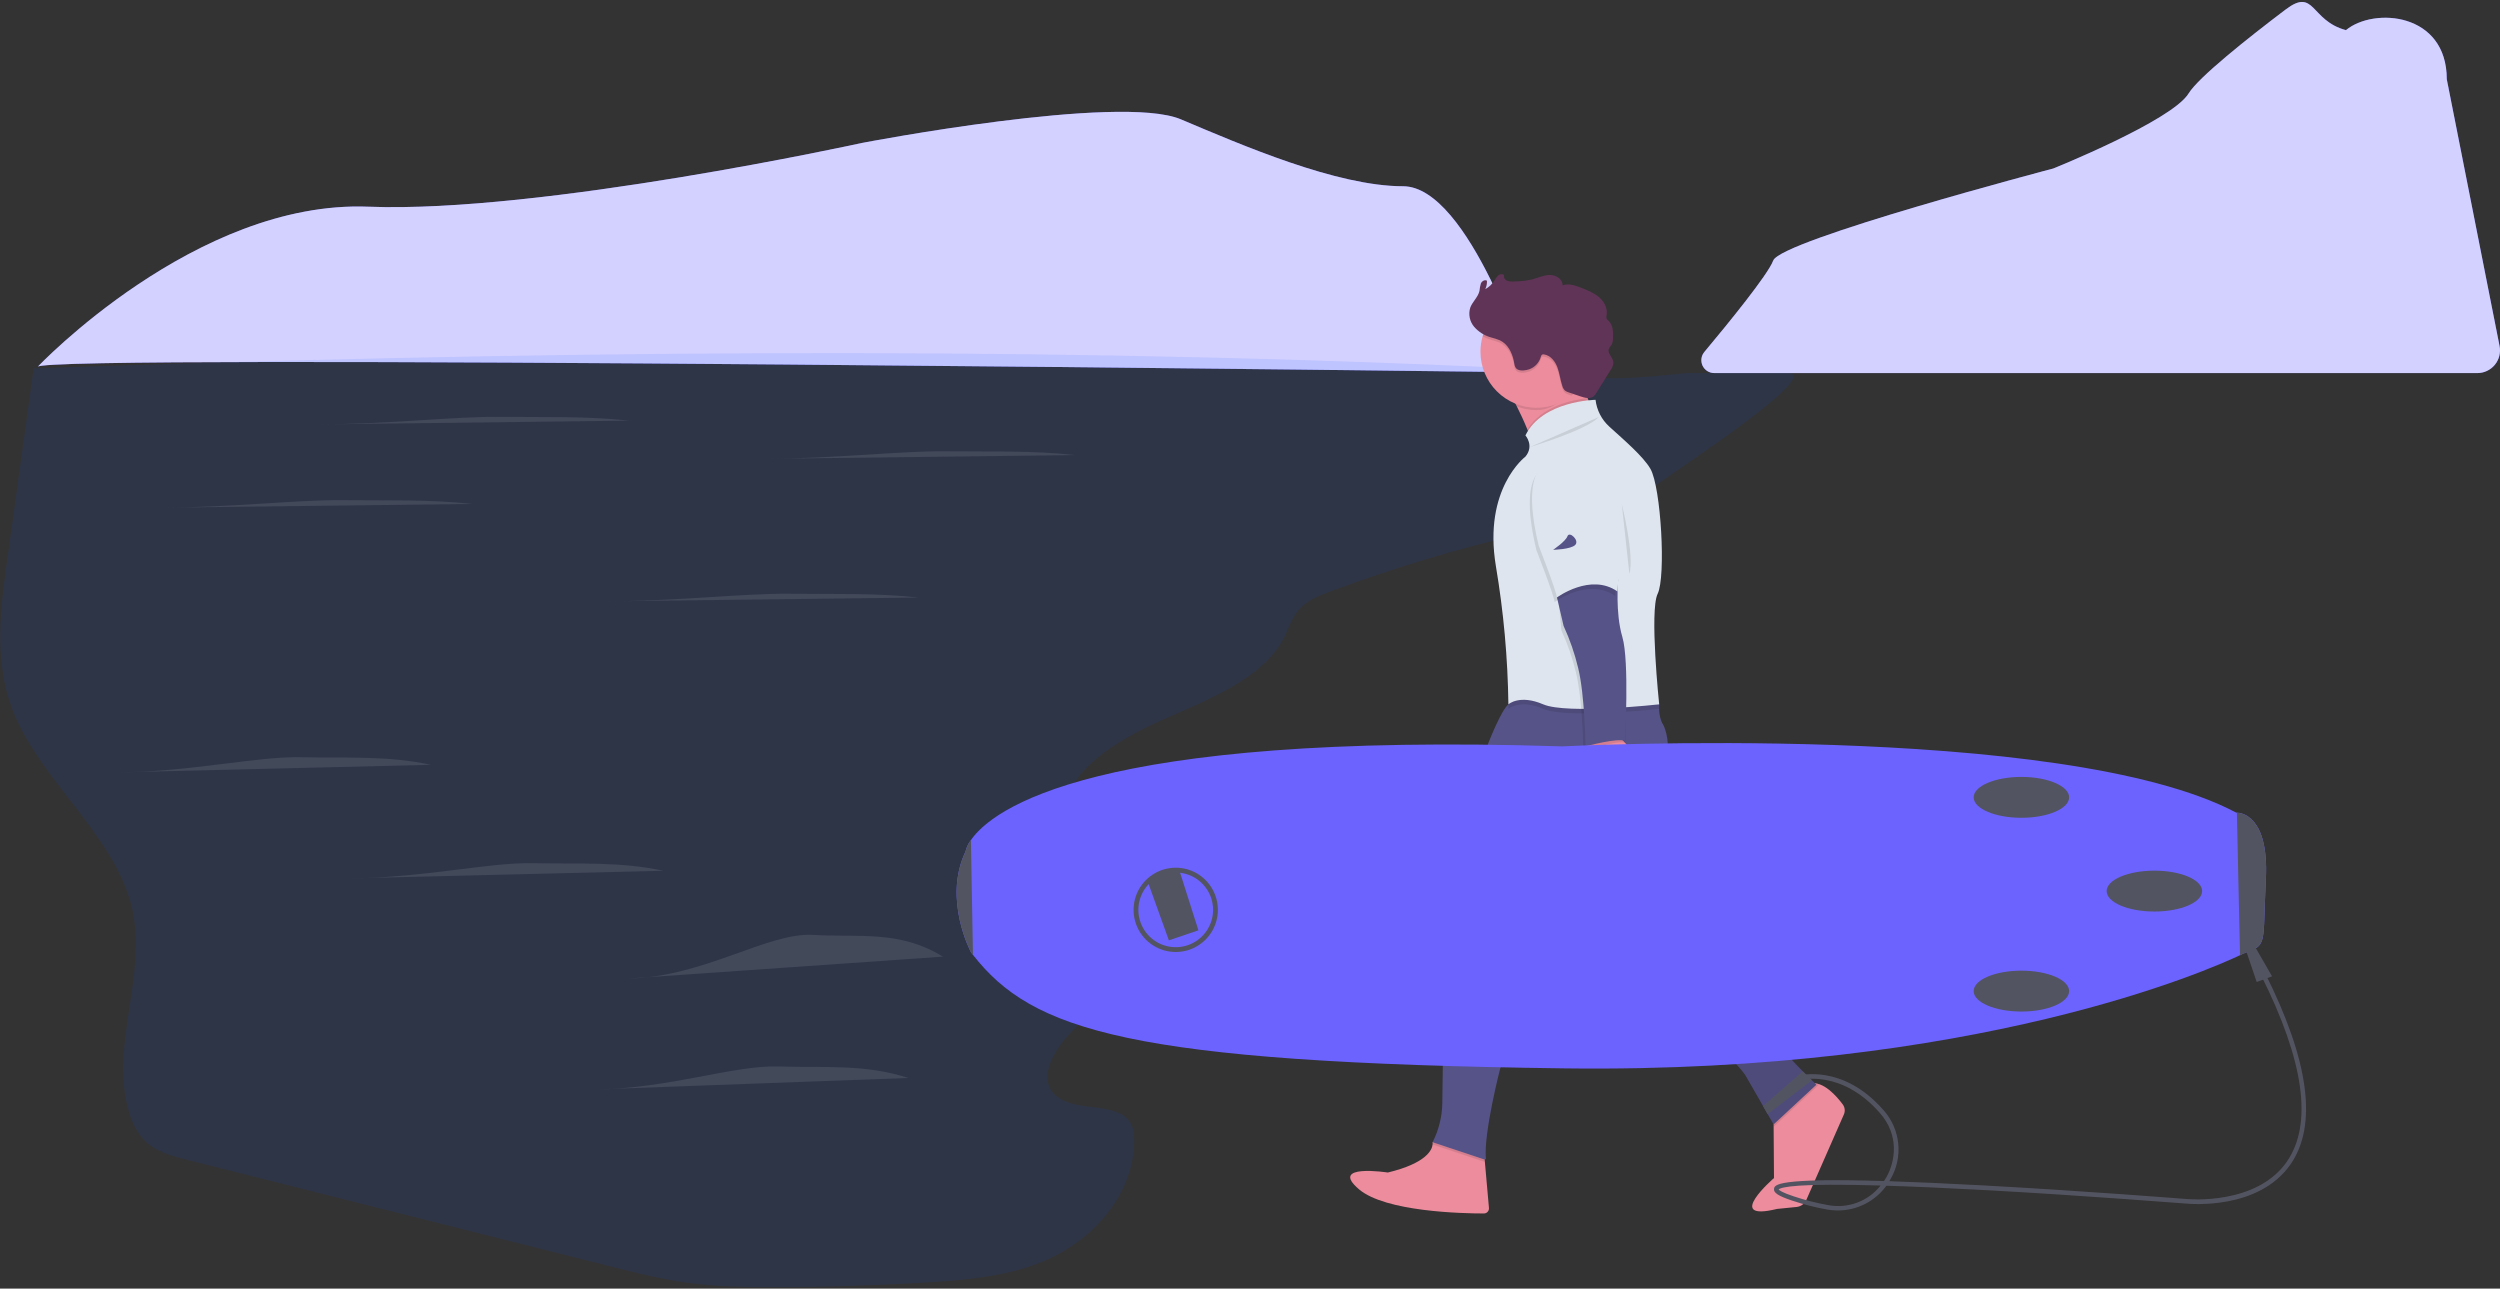 <svg width="518" height="267" viewBox="0 0 518 267" fill="none" xmlns="http://www.w3.org/2000/svg">
<rect x="0" y="0" width="518" height="267" fill="#333333" stroke="none"/>
<g id="surfer 1">
<g id="mountains">
<path id="Vector" d="M355.182 77.299C354.676 77.299 354.18 77.155 353.752 76.883C353.325 76.612 352.984 76.224 352.769 75.765C352.554 75.307 352.475 74.796 352.54 74.294C352.605 73.792 352.813 73.319 353.137 72.93C358.07 67.033 366.316 56.919 367.414 53.986C368.988 49.75 425.424 34.919 425.424 34.919C425.424 34.919 450.01 25.029 453.479 19.366C455.533 16.022 465.651 7.975 473.567 1.982C479.685 -2.666 478.66 4.269 486.078 6.246C491.871 1.451 506.972 2.586 506.972 16.41L517.909 71.69C518.046 72.371 518.027 73.074 517.858 73.748C517.689 74.421 517.373 75.049 516.934 75.586C516.49 76.123 515.936 76.555 515.309 76.852C514.682 77.149 513.996 77.303 513.3 77.303L355.182 77.299Z" fill="#6C63FF"/>
<path id="Vector 2" opacity="0.7" d="M355.182 77.299C354.676 77.299 354.18 77.155 353.752 76.883C353.325 76.612 352.984 76.224 352.769 75.765C352.554 75.307 352.475 74.796 352.54 74.294C352.605 73.792 352.813 73.319 353.137 72.93C358.07 67.033 366.316 56.919 367.414 53.986C368.988 49.75 425.424 34.919 425.424 34.919C425.424 34.919 450.01 25.029 453.479 19.366C455.533 16.022 465.651 7.975 473.567 1.982C479.685 -2.666 478.66 4.269 486.078 6.246C491.871 1.451 506.972 2.586 506.972 16.41L517.909 71.69C518.046 72.371 518.027 73.074 517.858 73.748C517.689 74.421 517.373 75.049 516.934 75.586C516.49 76.123 515.936 76.555 515.309 76.852C514.682 77.149 513.996 77.303 513.3 77.303L355.182 77.299Z" fill="white"/>
<path id="Vector 3" d="M7.779 76.022C7.779 76.022 40.575 41.429 76.309 42.828C112.043 44.228 178.614 29.617 178.614 29.617C178.614 29.617 231.965 19.352 244.691 24.731C257.417 30.111 276.997 38.592 290.707 38.592C304.417 38.592 316.648 77.147 316.648 77.147C316.648 77.147 7.779 73.195 7.779 76.022Z" fill="#6C63FF"/>
<path id="Vector 4" opacity="0.7" d="M7.779 76.022C7.779 76.022 40.575 41.429 76.309 42.828C112.043 44.228 178.614 29.617 178.614 29.617C178.614 29.617 231.965 19.352 244.691 24.731C257.417 30.111 276.997 38.592 290.707 38.592C304.417 38.592 316.648 77.147 316.648 77.147C316.648 77.147 7.779 73.195 7.779 76.022Z" fill="white"/>
</g>
<g id="ocean">
<path id="Vector 5" opacity="0.1" d="M349.444 77.299H370.365C378.071 77.299 348.717 96.512 342.242 101.133C334.81 106.426 324.738 108.402 315.216 110.621C301.859 113.732 288.715 117.691 275.862 122.473C273.538 123.343 271.149 124.28 269.529 125.882C267.726 127.666 267.118 130.022 266.033 132.153C261.787 140.47 250.718 144.807 240.939 149.13C231.16 153.453 220.804 159.835 220.347 168.801C220.155 172.369 222.127 176.363 226.296 177.598C231.329 179.103 238.495 176.431 241.593 179.981C242.829 181.404 242.746 183.302 242.426 185.013C240.367 195.933 230.986 204.858 222.365 213.44C218.224 217.557 214.38 224.136 219.45 227.521C223.5 230.224 230.807 228.541 233.786 232.031C234.811 233.239 234.994 234.776 235.004 236.236C235.068 246.716 227.202 256.977 215.542 261.607C208.001 264.607 199.412 265.307 191.024 265.783C180.417 266.392 169.787 266.726 159.152 266.698C153.625 266.698 148.069 266.552 142.615 265.82C137.16 265.088 131.861 263.757 126.599 262.425L39.06 240.389C36.278 239.689 33.405 238.948 31.227 237.384C28.797 235.632 27.534 233.061 26.765 230.522C22.646 216.743 30.572 202.159 27.373 188.206C23.882 172.973 7.875 161.431 2.412 146.577C-1.286 136.513 0.124 125.767 1.592 115.346L6.983 76.325C107.069 72.839 207.735 71.553 307.762 76.041C332.353 77.125 325.027 79.893 349.444 77.299Z" fill="#0047FF"/>
</g>
<g id="left leg">
<path id="Vector 6" d="M308.512 250.289C308.524 250.434 308.506 250.581 308.458 250.719C308.411 250.857 308.335 250.984 308.237 251.091C308.138 251.199 308.017 251.284 307.884 251.343C307.75 251.402 307.606 251.432 307.46 251.432C303.044 251.432 287.092 251.089 281.605 246.442C275.199 241.025 287.554 242.947 287.554 242.947C295.594 241.007 296.706 238.244 296.834 237.146C296.832 237.134 296.832 237.121 296.834 237.109C296.858 236.958 296.858 236.803 296.834 236.652L297.154 236.464L298.367 235.746L307.469 238.491L307.656 240.646L308.512 250.289Z" fill="#EC8C9C"/>
<path id="Vector 7" opacity="0.1" d="M307.656 240.673H307.432L296.834 237.141C296.833 237.131 296.833 237.12 296.834 237.109C296.939 236.903 297.036 236.693 297.136 236.483L298.349 235.764L307.45 238.509L307.656 240.673Z" fill="black"/>
<path id="Vector 8" d="M342.21 143.823L343.779 145.941C343.779 145.941 343.564 148.531 344.575 150.104C345.587 151.678 349.197 164.309 332.22 167.918C332.22 167.918 322.565 184.387 315.815 190.915L313.225 195.782C313.225 195.782 312.672 201.509 313.225 204.254C313.779 206.999 314.95 215.558 310.869 221.286C310.869 221.286 307.336 234.863 307.885 240.202H307.428L296.83 236.67C298.12 234.141 298.811 231.348 298.848 228.509L298.948 221.052V193.797C298.948 190.69 299.437 187.602 300.399 184.647C300.909 183.093 301.18 181.47 301.204 179.835C301.25 176.422 301.662 169.853 303.95 164.784C305.075 162.264 306.187 159.752 307.153 157.149C308.764 152.831 311.084 147.167 312.548 145.937L314.836 141.623L327.031 142.799L342.21 143.823Z" fill="#565388"/>
</g>
<g id="body">
<path id="Vector 9" d="M331.3 88.534C331.3 88.534 316.46 97.752 317.714 95.163C318.24 94.074 317.508 91.558 316.474 89.001C315.788 87.281 314.96 85.547 314.296 84.225C313.633 82.903 313.083 81.896 313.083 81.896C313.083 81.896 328.395 72.642 327.841 76.174C327.748 77.328 327.855 78.491 328.157 79.609C328.372 80.524 328.651 81.526 328.967 82.491C329.987 85.634 331.3 88.534 331.3 88.534Z" fill="#EC8C9C"/>
<path id="Vector 10" opacity="0.1" d="M326.889 78.516C324.825 81.718 322.487 84.966 318.373 84.966C316.98 84.968 315.599 84.717 314.296 84.225C313.605 82.852 313.083 81.896 313.083 81.896C313.083 81.896 328.395 72.642 327.841 76.174C327.708 77.056 326.587 77.184 326.889 78.516Z" fill="black"/>
<path id="Vector 11" d="M329.992 72.88C329.992 75.96 328.768 78.915 326.588 81.093C324.41 83.271 321.455 84.495 318.373 84.495C315.292 84.495 312.337 83.271 310.158 81.093C307.979 78.915 306.755 75.96 306.755 72.88C306.752 71.785 306.906 70.696 307.212 69.645C307.994 66.961 309.717 64.648 312.066 63.131C314.416 61.615 317.234 60.996 320.003 61.389C322.772 61.783 325.306 63.161 327.14 65.272C328.974 67.382 329.985 70.084 329.987 72.88H329.992Z" fill="#EC8C9C"/>
<path id="Vector 12" opacity="0.1" d="M331.3 88.534C331.3 88.534 316.46 97.752 317.714 95.163C318.241 94.074 317.508 91.558 316.474 89.001C319.412 84.12 325.924 82.83 328.967 82.491C329.987 85.634 331.3 88.534 331.3 88.534Z" fill="black"/>
<path id="Vector 13" opacity="0.1" d="M330.591 83.786C330.591 83.786 320.982 83.246 317.435 90.465C317.56 91.362 317.503 92.275 317.267 93.15C317.032 94.025 316.622 94.844 316.062 95.556C316.062 95.556 307.272 102.148 309.94 118.237C311.538 127.705 312.407 137.282 312.539 146.884C312.539 146.884 314.827 144.766 319.764 146.884C324.702 149.002 343.784 146.884 343.784 146.884C343.784 146.884 341.743 127.501 343.472 123.969C345.202 120.438 344.168 101.938 341.972 98.091C340.494 95.506 336.435 92.052 333.465 89.353C331.866 87.906 330.846 85.928 330.596 83.786H330.591Z" fill="black"/>
<path id="Vector 14" d="M330.591 82.843C330.591 82.843 319.609 82.999 316.067 90.218C316.067 90.218 317.952 92.34 316.067 94.614C316.067 94.614 307.277 101.206 309.944 117.295C311.541 126.763 312.409 136.34 312.539 145.941C312.539 145.941 314.827 143.823 319.764 145.941C324.702 148.059 343.784 145.941 343.784 145.941C343.784 145.941 341.743 126.559 343.472 123.027C345.202 119.495 344.168 100.995 341.972 97.148C340.493 94.568 336.435 91.11 333.465 88.411C331.866 86.963 330.846 84.985 330.596 82.843H330.591Z" fill="#DFE5EE"/>
<path id="Vector 15" opacity="0.1" d="M329.992 72.88C329.994 74.624 329.602 76.346 328.845 77.917C328.088 79.489 326.987 80.869 325.622 81.956L325.036 81.759C324.755 81.681 324.492 81.553 324.258 81.379C323.991 81.124 323.799 80.799 323.704 80.442C323.279 79.179 323.151 77.825 322.675 76.572C322.199 75.318 321.252 74.124 319.929 73.904C319.783 73.868 319.628 73.886 319.494 73.955C319.351 74.081 319.258 74.255 319.234 74.444C319.067 75.015 318.771 75.538 318.368 75.976C317.966 76.413 317.468 76.752 316.913 76.965C316.223 77.221 314.996 77.422 314.337 76.965C313.765 76.567 313.784 75.89 313.646 75.263C313.276 73.538 312.429 71.796 310.754 71.013C310.182 70.782 309.595 70.59 308.997 70.437C308.375 70.255 307.776 70.002 307.212 69.682C307.994 66.997 309.717 64.684 312.066 63.168C314.416 61.651 317.234 61.033 320.003 61.426C322.772 61.819 325.306 63.197 327.14 65.308C328.974 67.419 329.985 70.12 329.987 72.916L329.992 72.88Z" fill="black"/>
<path id="Vector 16" d="M310.759 70.505C310.185 70.273 309.597 70.081 308.997 69.929C307.622 69.561 306.388 68.794 305.451 67.724C304.99 67.184 304.674 66.537 304.531 65.841C304.389 65.146 304.425 64.426 304.636 63.749C305.094 62.5 306.27 61.567 306.549 60.263C306.596 59.744 306.692 59.231 306.837 58.73C307.048 58.25 307.661 57.88 308.096 58.172C308.123 58.771 308.005 59.367 307.752 59.911C308.492 59.507 309.121 58.928 309.583 58.223C309.796 57.815 310.067 57.44 310.388 57.111C310.55 56.949 310.761 56.845 310.988 56.817C311.215 56.789 311.446 56.837 311.642 56.956C311.582 57.189 311.607 57.436 311.712 57.652C311.818 57.868 311.998 58.04 312.219 58.136C312.669 58.311 313.157 58.374 313.637 58.319C314.932 58.316 316.222 58.172 317.485 57.889C318.703 57.569 319.879 56.974 321.146 56.974C322.414 56.974 323.819 57.857 323.759 59.119C325.054 58.662 326.473 59.17 327.754 59.677C329.035 60.185 330.344 60.716 331.378 61.626C332.412 62.536 333.14 63.913 332.893 65.286C332.824 65.511 332.816 65.752 332.87 65.981C332.971 66.176 333.117 66.343 333.295 66.471C334.252 67.354 334.266 68.836 334.211 70.13C334.224 70.529 334.151 70.925 333.996 71.292C333.808 71.663 333.456 71.942 333.337 72.34C333.062 73.255 334.183 74.051 334.293 75.016C334.288 75.617 334.084 76.2 333.712 76.672L330.802 81.357C330.643 81.645 330.437 81.905 330.193 82.125C329.442 82.72 328.363 82.436 327.447 82.125L325.04 81.306C324.762 81.227 324.5 81.098 324.267 80.927C323.999 80.665 323.808 80.336 323.713 79.975C323.283 78.708 323.16 77.354 322.688 76.1C322.217 74.847 321.265 73.653 319.943 73.438C319.797 73.398 319.642 73.414 319.508 73.484C319.364 73.609 319.271 73.784 319.247 73.973C319.081 74.544 318.786 75.068 318.383 75.506C317.981 75.942 317.482 76.281 316.927 76.494C316.236 76.75 315.01 76.951 314.351 76.494C313.779 76.091 313.797 75.414 313.66 74.783C313.28 73.031 312.434 71.292 310.759 70.505Z" fill="#603456"/>
<path id="Vector 17" opacity="0.1" d="M316.964 92.642C316.964 92.642 328.756 89.133 331.3 86.389L316.964 92.642Z" fill="black"/>
</g>
<g id="arm">
<path id="Vector 18" opacity="0.1" d="M336.032 104.417C336.032 104.417 338.709 115.108 337.611 118.946L336.032 104.417Z" fill="black"/>
<g id="arm 2">
<path id="Vector 19" d="M329.795 152.067L328.555 154.656L329.566 159.633C330.369 163.717 332.211 167.525 334.915 170.69C337.62 173.815 340.864 175.951 342.53 170.978C344.589 164.798 342.987 161.692 341.66 160.287C340.518 159.051 339.482 157.722 338.562 156.312C337.249 154.4 335.419 152.135 333.451 151.349C329.841 149.976 329.795 152.067 329.795 152.067Z" fill="#EC8C9C"/>
<path id="Vector 20" opacity="0.1" d="M322.899 119.884L322.871 123.613L323.521 130.639C324.811 133.429 325.82 136.341 326.532 139.331C327.905 144.821 328.074 155.58 328.074 155.58C328.074 155.58 335.346 153.242 336.769 153.947C336.769 153.947 337.19 137.936 335.698 132.904C334.206 127.872 334.833 121.064 334.833 121.064L322.899 119.884Z" fill="black"/>
<path id="Vector 21" d="M323.37 118.946L322.606 123.809L323.979 129.697C325.269 132.487 326.278 135.399 326.99 138.389C328.363 143.878 328.532 154.638 328.532 154.638C328.532 154.638 335.281 152.808 336.695 153.535C336.695 153.535 337.638 136.98 336.146 131.957C334.655 126.934 335.282 120.113 335.282 120.113L323.37 118.946Z" fill="#565388"/>
<path id="Vector 22" opacity="0.1" d="M321.718 96.563C321.718 96.563 313.87 95.401 318.346 114.001C318.346 114.001 322.034 123.416 322.112 124.752C322.112 124.752 329.099 119.573 334.673 123.498C334.673 123.498 335.771 112.116 332.948 106.778C332.948 106.778 331.04 93.79 321.718 96.563Z" fill="black"/>
<path id="Vector 23" d="M322.19 95.62C322.19 95.62 314.342 94.458 318.817 113.059C318.817 113.059 322.505 122.478 322.583 123.809C322.583 123.809 329.571 118.631 335.144 122.556C335.144 122.556 336.242 111.174 333.419 105.835C333.419 105.835 331.511 92.848 322.19 95.62Z" fill="#DFE5EE"/>
<path id="Vector 24" d="M321.801 113.923C321.801 113.923 324.391 112.194 324.784 111.096C325.178 109.998 327.306 111.961 326.395 112.903C325.484 113.846 321.801 113.923 321.801 113.923Z" fill="#565388"/>
</g>
</g>
<g id="right leg">
<path id="Vector 25" d="M367.647 230.627L367.492 232.983L367.57 244.086C367.57 244.086 357.008 253.235 368.196 250.49L372.255 250.083C372.691 250.038 373.107 249.879 373.461 249.622C373.816 249.365 374.096 249.019 374.273 248.619L382.052 230.915C382.201 230.578 382.257 230.207 382.215 229.84C382.173 229.474 382.035 229.125 381.815 228.829C380.538 227.114 377.737 223.902 375.065 224.511C371.455 225.33 367.647 230.627 367.647 230.627Z" fill="#EC8C9C"/>
<path id="Vector 26" d="M376.36 224.744L367.492 232.978L366.27 230.847L365.318 229.181L361.602 222.713C355.558 214.318 336.558 204.661 336.558 204.661C332.522 202.996 330.98 201.336 330.394 200.352C329.937 199.579 329.479 198.797 328.953 198.065C327.559 195.958 326.431 193.687 325.594 191.303C324.816 189.133 324.176 186.916 323.677 184.666C323.219 182.703 322.963 181.006 322.794 179.83C322.647 178.778 322.588 178.156 322.588 178.156L323.96 173.179L328.253 157.511L344.269 156.728C344.269 156.728 344.346 165.777 344.333 174.039C344.333 175.594 344.333 177.122 344.333 178.559C344.333 180.388 344.301 182.049 344.278 183.435C344.237 185.155 344.186 186.436 344.122 187.022C344.033 187.735 344.001 188.453 344.026 189.172C344.141 191.884 345.312 194.524 349.517 195.887C354.816 197.616 364.394 206.802 365.259 211.038C365.826 213.824 370.466 218.884 373.573 222.018C374.314 222.763 374.946 223.39 375.454 223.875C376.003 224.415 376.36 224.744 376.36 224.744Z" fill="#565388"/>
<path id="Vector 27" opacity="0.1" d="M376.36 224.744L367.492 232.978L366.27 230.847L365.318 229.181L361.602 222.713C355.558 214.318 336.558 204.661 336.558 204.661C332.522 202.996 330.98 201.336 330.394 200.352C329.937 199.579 329.479 198.797 328.953 198.065C327.559 195.958 326.431 193.687 325.594 191.303C324.816 189.133 324.176 186.916 323.677 184.666C323.219 182.703 322.963 181.006 322.794 179.83C322.647 178.778 322.588 178.156 322.588 178.156L323.96 173.179L328.253 157.511L344.269 156.728C344.269 156.728 344.346 165.777 344.333 174.039C344.333 175.594 344.333 177.122 344.333 178.559C344.333 180.388 344.301 182.049 344.278 183.435C344.237 185.155 344.186 186.436 344.122 187.022C344.033 187.735 344.001 188.453 344.026 189.172C344.141 191.884 345.312 194.524 349.517 195.887C354.816 197.616 364.394 206.802 365.259 211.038C365.826 213.824 370.466 218.884 373.573 222.018C374.314 222.763 374.946 223.39 375.454 223.875C376.003 224.415 376.36 224.744 376.36 224.744Z" fill="black"/>
<path id="Vector 28" d="M375.408 223.843L366.256 230.851L365.304 229.186L373.514 221.986C374.269 222.713 374.919 223.372 375.408 223.843Z" fill="#535461"/>
<path id="Vector 29" opacity="0.1" d="M367.492 232.983V233.482L376.964 224.648L376.36 224.744L367.492 232.983Z" fill="black"/>
</g>
<g id="surfboard">
<path id="Vector 30" d="M380.789 250.806C380.082 250.806 379.377 250.748 378.68 250.632C376.197 250.195 373.75 249.574 371.358 248.775C368.476 247.823 367.414 247.128 367.583 246.281C367.743 245.504 368.041 244.04 390.372 244.712C390.555 244.438 390.728 244.159 390.884 243.88C392.806 240.435 393.47 235.147 389.543 230.65C381.448 221.368 372.878 223.788 372.791 223.82L372.521 222.905C372.612 222.878 381.737 220.256 390.253 230.014C391.98 231.94 393.052 234.365 393.313 236.939C393.574 239.513 393.01 242.104 391.703 244.337C391.63 244.474 391.548 244.612 391.47 244.744C396.709 244.914 403.106 245.202 410.918 245.618C431.844 246.757 452.943 248.427 453.154 248.445C453.364 248.464 467.564 249.79 473.856 240.668C479.237 232.855 477.425 219.858 468.474 202.04L469.316 201.615C478.436 219.771 480.225 233.088 474.629 241.204C468.017 250.81 453.676 249.438 453.067 249.388C452.87 249.388 432.274 247.741 411.609 246.602C403.148 246.144 396.334 245.842 390.852 245.687C389.701 247.276 388.188 248.57 386.439 249.46C384.689 250.35 382.753 250.811 380.789 250.806ZM368.526 246.455C368.654 246.611 369.212 247.082 371.642 247.878C373.99 248.666 376.392 249.278 378.831 249.708C380.837 250.078 382.906 249.895 384.816 249.179C386.726 248.462 388.404 247.239 389.671 245.641C372.484 245.129 369.057 245.947 368.526 246.455Z" fill="#535461"/>
<path id="Vector 31" d="M469.495 182.044C468.785 196.171 469.952 195.7 464.781 197.598L464.132 197.918C458.055 200.787 409.549 222.461 324.212 221.368C233.727 220.201 213.872 213.5 201.599 197.85C201.471 197.685 201.338 197.52 201.21 197.351C201.21 197.351 195.325 186.441 200.034 176.472C200.236 175.598 200.625 174.777 201.173 174.066C205.516 167.781 226.213 151.541 323.677 154.651C323.677 154.651 427.313 149.317 463.345 168.375H463.454C464.333 168.398 470.126 168.979 469.495 182.044Z" fill="#6C63FF"/>
<path id="Vector 32" d="M201.599 197.85C201.471 197.685 201.338 197.52 201.21 197.351C201.21 197.351 195.325 186.441 200.034 176.472C200.236 175.598 200.625 174.777 201.173 174.066L201.599 197.85Z" fill="#535461"/>
<path id="Vector 33" d="M251.848 188.522C251.848 190.151 251.365 191.743 250.459 193.097C249.555 194.451 248.268 195.506 246.763 196.13C245.258 196.753 243.602 196.916 242.004 196.598C240.406 196.281 238.939 195.496 237.787 194.345C236.635 193.193 235.85 191.726 235.533 190.129C235.215 188.531 235.378 186.876 236.001 185.371C236.625 183.866 237.681 182.58 239.035 181.676C240.39 180.771 241.982 180.288 243.611 180.288C243.863 180.288 244.114 180.288 244.362 180.32C246.408 180.507 248.311 181.452 249.696 182.97C251.081 184.487 251.848 186.468 251.848 188.522Z" stroke="#535461" stroke-miterlimit="10"/>
<path id="Vector 34" d="M248.315 192.758L242.192 194.84L237.809 182.667C239.351 181.138 241.435 180.279 243.606 180.279C243.858 180.279 244.11 180.279 244.357 180.311L248.315 192.758Z" fill="#535461"/>
<path id="Vector 35" d="M418.834 169.446C424.298 169.446 428.727 167.549 428.727 165.21C428.727 162.87 424.298 160.974 418.834 160.974C413.37 160.974 408.941 162.87 408.941 165.21C408.941 167.549 413.37 169.446 418.834 169.446Z" fill="#535461"/>
<path id="Vector 36" d="M418.834 209.593C424.298 209.593 428.727 207.696 428.727 205.357C428.727 203.017 424.298 201.121 418.834 201.121C413.37 201.121 408.941 203.017 408.941 205.357C408.941 207.696 413.37 209.593 418.834 209.593Z" fill="#535461"/>
<path id="Vector 37" d="M446.391 188.87C451.854 188.87 456.284 186.973 456.284 184.634C456.284 182.294 451.854 180.398 446.391 180.398C440.927 180.398 436.497 182.294 436.497 184.634C436.497 186.973 440.927 188.87 446.391 188.87Z" fill="#535461"/>
<path id="Vector 38" d="M469.495 182.044C468.785 196.171 469.952 195.7 464.781 197.598L464.132 197.918L463.477 168.403C464.333 168.398 470.126 168.979 469.495 182.044Z" fill="#535461"/>
<path id="Vector 39" d="M464.878 195.466L467.587 203.472L470.767 202.292L465.82 193.701L464.878 195.466Z" fill="#535461"/>
</g>
<g id="ripples">
<path id="Vector 40" opacity="0.1" d="M72.424 181.999C87.982 181.875 101.156 178.655 110.578 178.851C120 179.048 128.48 178.494 137.43 180.42" fill="white"/>
<path id="Vector 41" opacity="0.1" d="M24.285 160.04C39.843 159.921 53.017 156.701 62.439 156.898C71.861 157.094 80.336 156.541 89.286 158.467" fill="white"/>
<path id="Vector 42" opacity="0.1" d="M123.203 225.741C138.762 225.558 151.936 220.673 161.358 220.975C170.78 221.276 179.255 220.43 188.205 223.353" fill="white"/>
<path id="Vector 43" opacity="0.1" d="M130.36 202.745C145.919 202.402 159.097 193.138 168.515 193.71C177.932 194.282 186.416 192.676 195.367 198.216" fill="white"/>
<path id="Vector 44" opacity="0.1" d="M157.839 95.081C173.397 95.021 186.572 93.411 195.993 93.507C205.415 93.603 213.895 93.328 222.845 94.294" fill="white"/>
<path id="Vector 45" opacity="0.1" d="M65.359 87.944C80.917 87.885 94.091 86.274 103.513 86.375C112.935 86.476 121.414 86.192 130.36 87.157" fill="white"/>
<path id="Vector 46" opacity="0.1" d="M125.336 124.601C140.894 124.537 154.073 122.926 163.49 123.027C172.908 123.128 181.392 122.849 190.342 123.809" fill="white"/>
<path id="Vector 47" opacity="0.1" d="M32.855 105.204C48.414 105.145 61.593 103.534 71.01 103.63C80.427 103.727 88.911 103.452 97.862 104.417" fill="white"/>
</g>
</g>
</svg>
